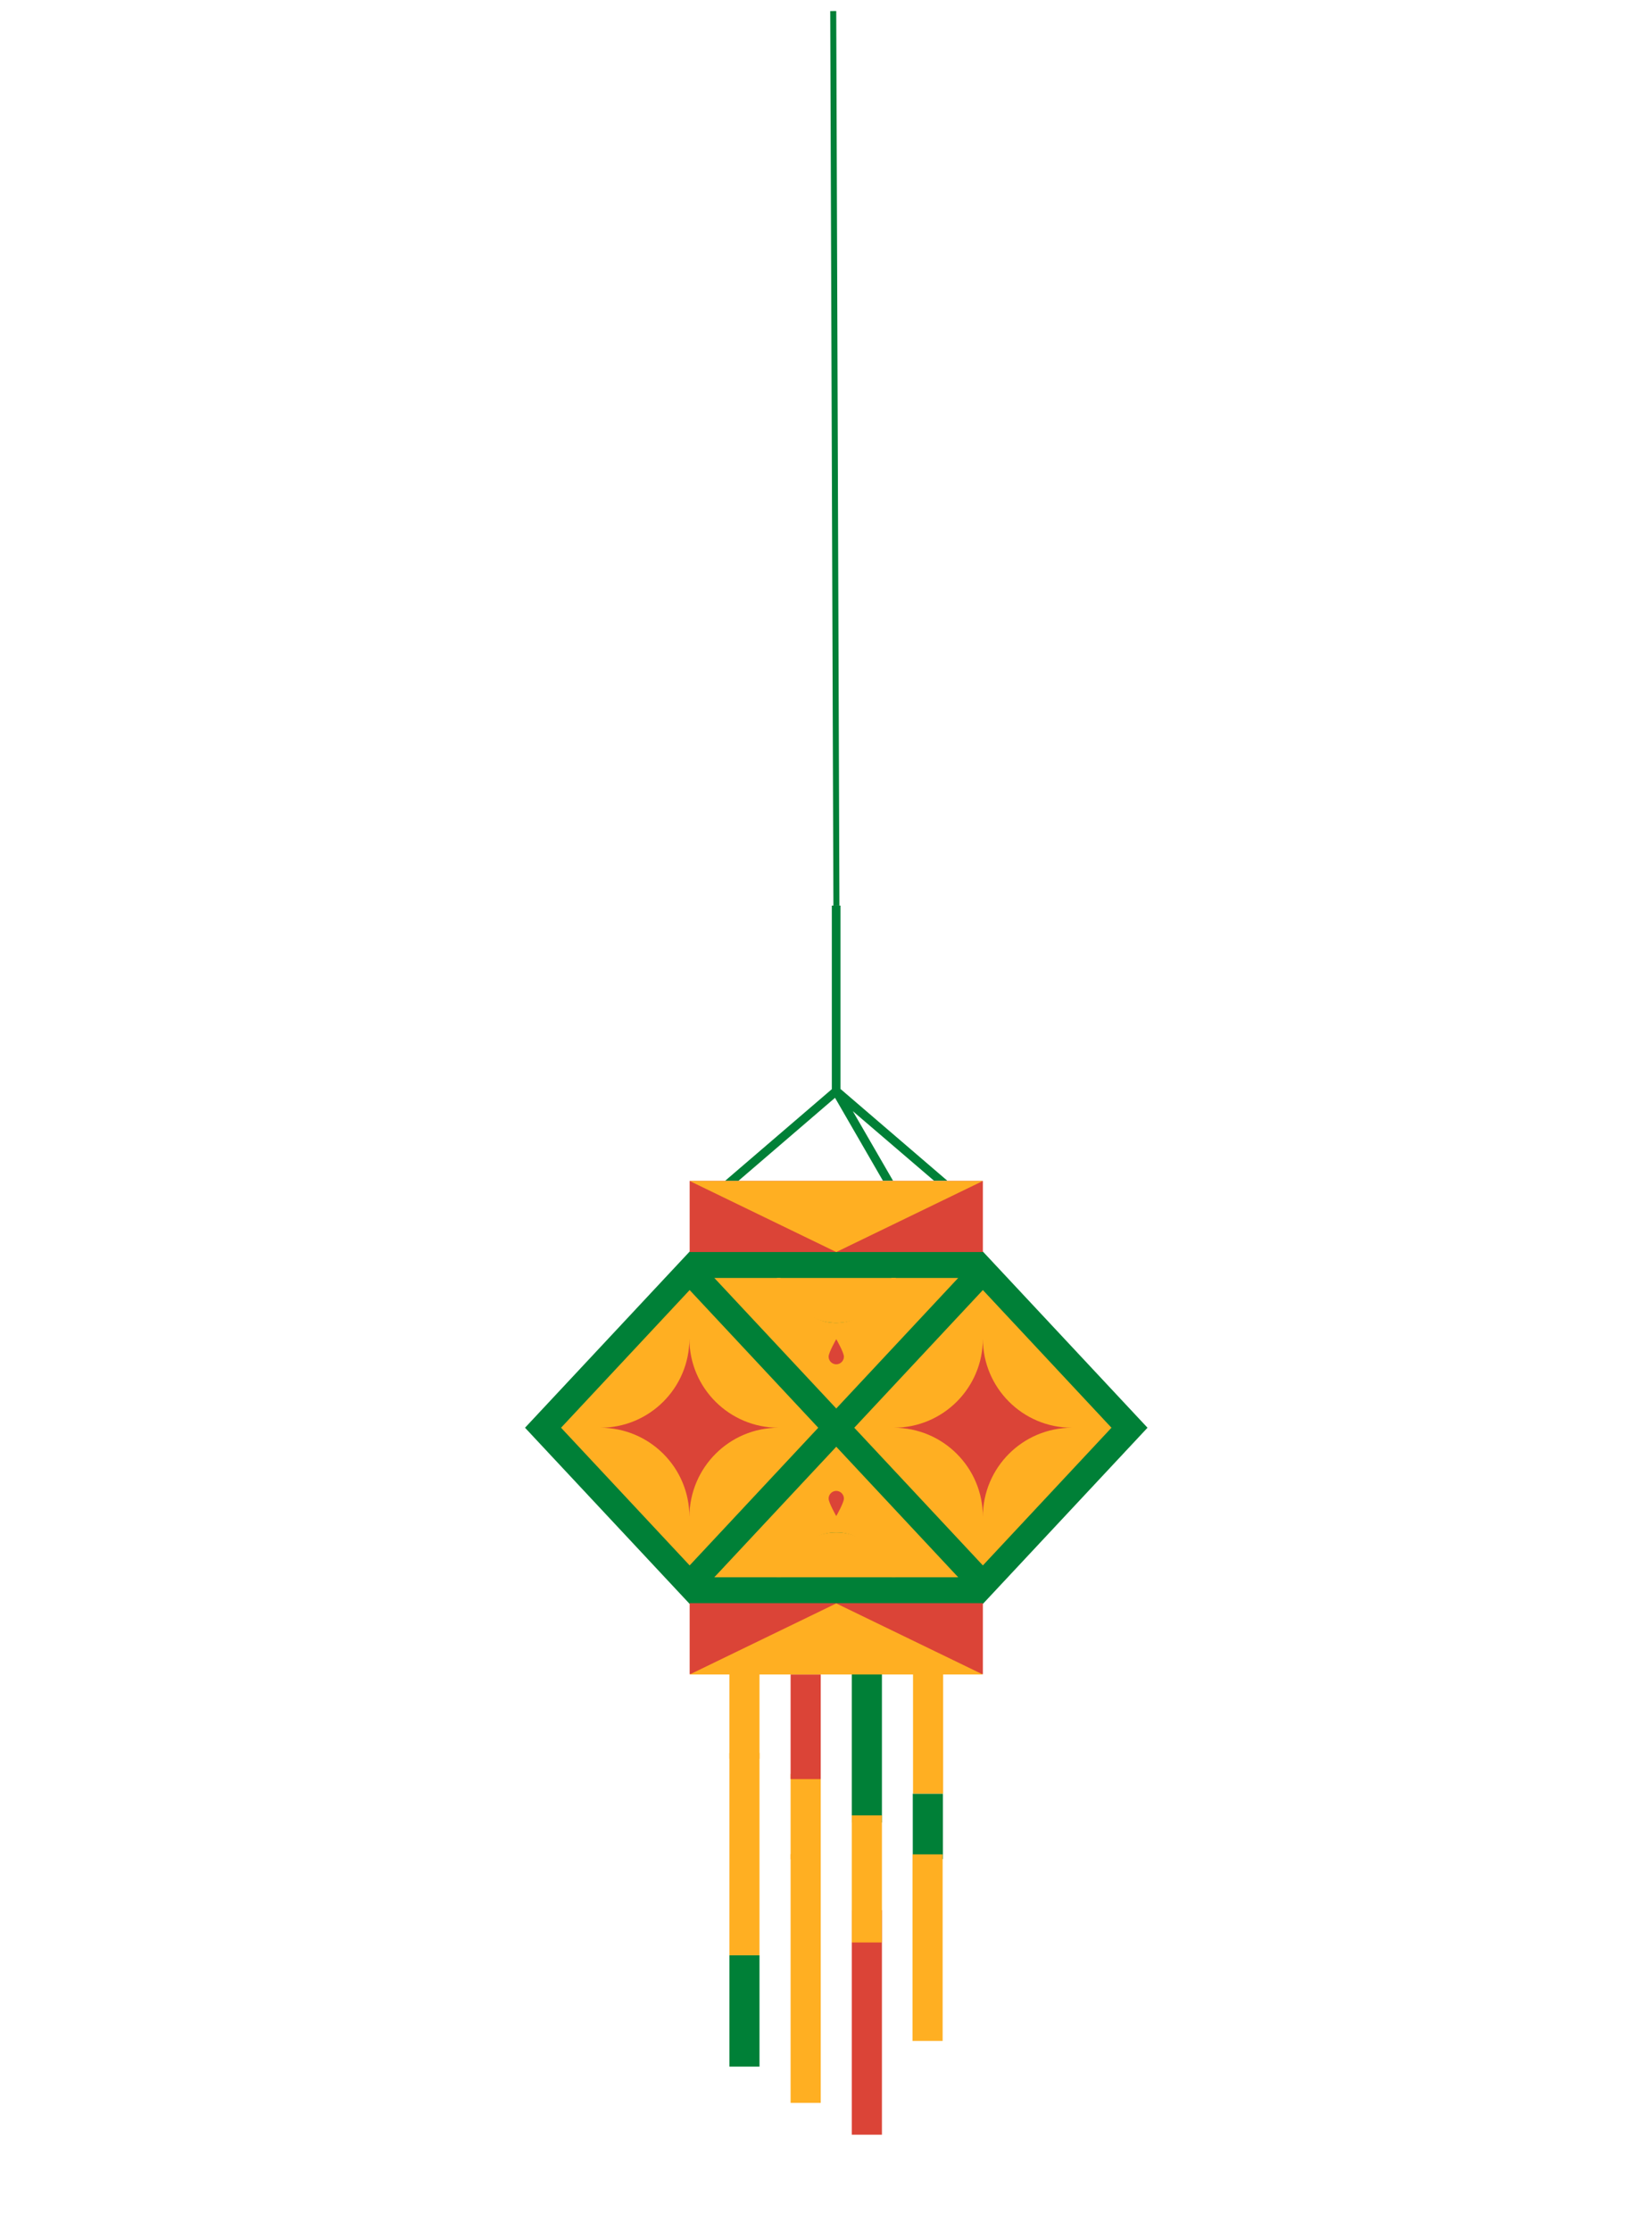 <svg xmlns="http://www.w3.org/2000/svg" xmlns:xlink="http://www.w3.org/1999/xlink" width="800" zoomAndPan="magnify" viewBox="0 0 600 810" height="1080" preserveAspectRatio="xMidYMid meet" version="1.0"><defs><clipPath id="ae789995aa"><path d="M 190.477 328.789 L 416.977 328.789 L 416.977 751 L 190.477 751 Z M 190.477 328.789 " clip-rule="nonzero"/></clipPath><clipPath id="a48780339a"><path d="M 218 428 L 390 428 L 390 775.039 L 218 775.039 Z M 218 428 " clip-rule="nonzero"/></clipPath></defs><g clip-path="url(#ae789995aa)"><path fill="#008037" d="M 416.77 518.363 L 356.977 582.328 L 356.887 582.238 L 250.566 582.238 L 250.477 582.328 L 190.684 518.363 L 250.477 454.395 L 250.566 454.484 L 356.887 454.484 L 356.977 454.395 Z M 303.277 398.578 L 320.668 428.68 L 324.344 428.68 L 309.734 403.418 L 339.227 428.68 L 344.066 428.68 L 305.25 395.355 L 305.25 328.789 L 302.113 328.789 L 302.113 395.445 L 263.297 428.77 L 268.137 428.77 Z M 331.516 674.965 L 342.453 674.965 L 342.453 651.223 L 331.516 651.223 Z M 309.375 661.707 L 320.312 661.707 L 320.312 607.863 L 309.375 607.863 Z M 264.91 750.312 L 275.848 750.312 L 275.848 709.906 L 264.91 709.906 Z M 264.91 750.312 " fill-opacity="1" fill-rule="nonzero"/></g><path fill="#ffaf22" d="M 403.68 518.363 L 356.977 568.352 L 310.27 518.363 L 356.977 468.371 Z M 250.477 468.371 L 203.773 518.363 L 250.477 568.352 L 297.184 518.363 Z M 264.91 709.906 L 275.848 709.906 L 275.848 636.441 L 264.91 636.441 Z M 287.141 675.055 L 298.078 675.055 L 298.078 644.059 L 287.141 644.059 Z M 331.426 740.992 L 342.363 740.992 L 342.363 673.262 L 331.426 673.262 Z M 303.727 480.285 C 316.188 480.285 323.09 468.727 325.422 463.98 L 282.121 463.98 C 284.363 468.641 291.176 480.285 303.727 480.285 Z M 303.727 556.348 C 291.266 556.348 284.363 567.906 282.031 572.652 L 325.332 572.652 C 323.09 567.996 316.188 556.348 303.727 556.348 Z M 303.727 556.348 " fill-opacity="1" fill-rule="nonzero"/><g clip-path="url(#a48780339a)"><path fill="#db4437" d="M 356.977 454.574 L 250.477 454.574 L 250.477 428.77 L 356.977 428.77 Z M 250.477 607.863 L 356.977 607.863 L 356.977 582.059 L 250.477 582.059 Z M 287.141 645.938 L 298.078 645.938 L 298.078 607.953 L 287.141 607.953 Z M 309.375 775.039 L 320.312 775.039 L 320.312 693.512 L 309.375 693.512 Z M 356.977 486.02 C 356.977 503.848 342.543 518.363 324.613 518.363 C 342.453 518.363 356.977 532.785 356.977 550.703 C 356.977 532.875 371.406 518.363 389.336 518.363 C 371.406 518.363 356.977 503.848 356.977 486.02 Z M 282.75 518.363 C 264.91 518.363 250.387 503.938 250.387 486.02 C 250.387 503.848 235.957 518.363 218.027 518.363 C 235.867 518.363 250.387 532.785 250.387 550.703 C 250.477 532.785 264.91 518.363 282.75 518.363 Z M 313.855 483.062 L 296.375 483.062 L 296.375 500.531 L 313.855 500.531 Z M 294.941 554.02 L 312.422 554.02 L 312.422 538.969 L 294.941 538.969 Z M 294.941 554.02 " fill-opacity="1" fill-rule="nonzero"/></g><path fill="#ffaf22" d="M 323.809 463.98 C 321.656 468.641 315.289 480.285 303.637 480.285 C 291.984 480.285 285.617 468.727 283.469 463.98 L 259.441 463.98 L 303.727 511.375 L 348.012 463.98 Z M 303.727 495.336 C 302.203 495.336 300.949 494.082 300.949 492.559 C 300.949 491.035 303.727 486.199 303.727 486.199 C 303.727 486.199 306.504 491.035 306.504 492.559 C 306.504 494.082 305.25 495.336 303.727 495.336 Z M 283.559 572.652 C 285.707 567.996 292.074 556.348 303.727 556.348 C 315.379 556.348 321.746 567.906 323.898 572.652 L 348.012 572.652 L 303.727 525.262 L 259.441 572.652 Z M 303.727 541.297 C 305.25 541.297 306.504 542.551 306.504 544.074 C 306.504 545.598 303.727 550.434 303.727 550.434 C 303.727 550.434 300.949 545.598 300.949 544.074 C 300.949 542.551 302.203 541.297 303.727 541.297 Z M 303.727 582.148 L 356.977 607.953 L 342.543 607.953 L 342.543 651.223 L 331.605 651.223 L 331.605 607.953 L 275.848 607.953 L 275.848 638.504 L 264.91 638.504 L 264.91 607.953 L 250.477 607.953 Z M 250.477 428.77 L 356.977 428.77 L 303.727 454.574 Z M 343.527 504.922 C 343.527 504.922 338.148 503.488 337.074 502.414 C 336 501.34 336 499.547 337.074 498.473 C 338.148 497.398 339.941 497.398 341.02 498.473 C 342.094 499.547 343.527 504.922 343.527 504.922 Z M 376.875 534.309 C 377.953 535.383 377.953 537.176 376.875 538.25 C 375.801 539.324 374.008 539.324 372.934 538.25 C 371.855 537.176 370.422 531.801 370.422 531.801 C 370.422 531.801 375.801 533.234 376.875 534.309 Z M 376.875 502.414 C 375.801 503.488 370.422 504.922 370.422 504.922 C 370.422 504.922 371.855 499.547 372.934 498.473 C 374.008 497.398 375.801 497.398 376.875 498.473 C 377.953 499.547 377.953 501.25 376.875 502.414 Z M 337.074 534.309 C 338.148 533.234 343.527 531.801 343.527 531.801 C 343.527 531.801 342.094 537.176 341.02 538.25 C 339.941 539.324 338.148 539.324 337.074 538.25 C 336 537.086 336 535.383 337.074 534.309 Z M 234.52 498.473 C 235.598 499.547 237.031 504.922 237.031 504.922 C 237.031 504.922 231.652 503.488 230.578 502.414 C 229.5 501.34 229.5 499.547 230.578 498.473 C 231.652 497.398 233.445 497.398 234.52 498.473 Z M 270.379 534.309 C 271.453 535.383 271.453 537.176 270.379 538.25 C 269.305 539.324 267.512 539.324 266.434 538.25 C 265.359 537.176 263.926 531.801 263.926 531.801 C 263.926 531.801 269.215 533.234 270.379 534.309 Z M 270.379 502.414 C 269.305 503.488 263.926 504.922 263.926 504.922 C 263.926 504.922 265.359 499.547 266.434 498.473 C 267.512 497.398 269.305 497.398 270.379 498.473 C 271.453 499.547 271.453 501.25 270.379 502.414 Z M 230.578 534.309 C 231.652 533.234 237.031 531.801 237.031 531.801 C 237.031 531.801 235.598 537.176 234.52 538.25 C 233.445 539.324 231.652 539.324 230.578 538.25 C 229.5 537.086 229.5 535.383 230.578 534.309 Z M 287.141 673.172 L 298.078 673.172 L 298.078 763.48 L 287.141 763.48 Z M 309.375 659.109 L 320.312 659.109 L 320.312 705.246 L 309.375 705.246 Z M 309.375 659.109 " fill-opacity="1" fill-rule="nonzero"/><path stroke-linecap="butt" transform="matrix(0.008, 2.25, -2.182, 0.008, 302.628, 4.008)" fill="none" stroke-linejoin="miter" d="M 0 -0 L 144.348 0 " stroke="#008037" stroke-width="1" stroke-opacity="1" stroke-miterlimit="4"/></svg>